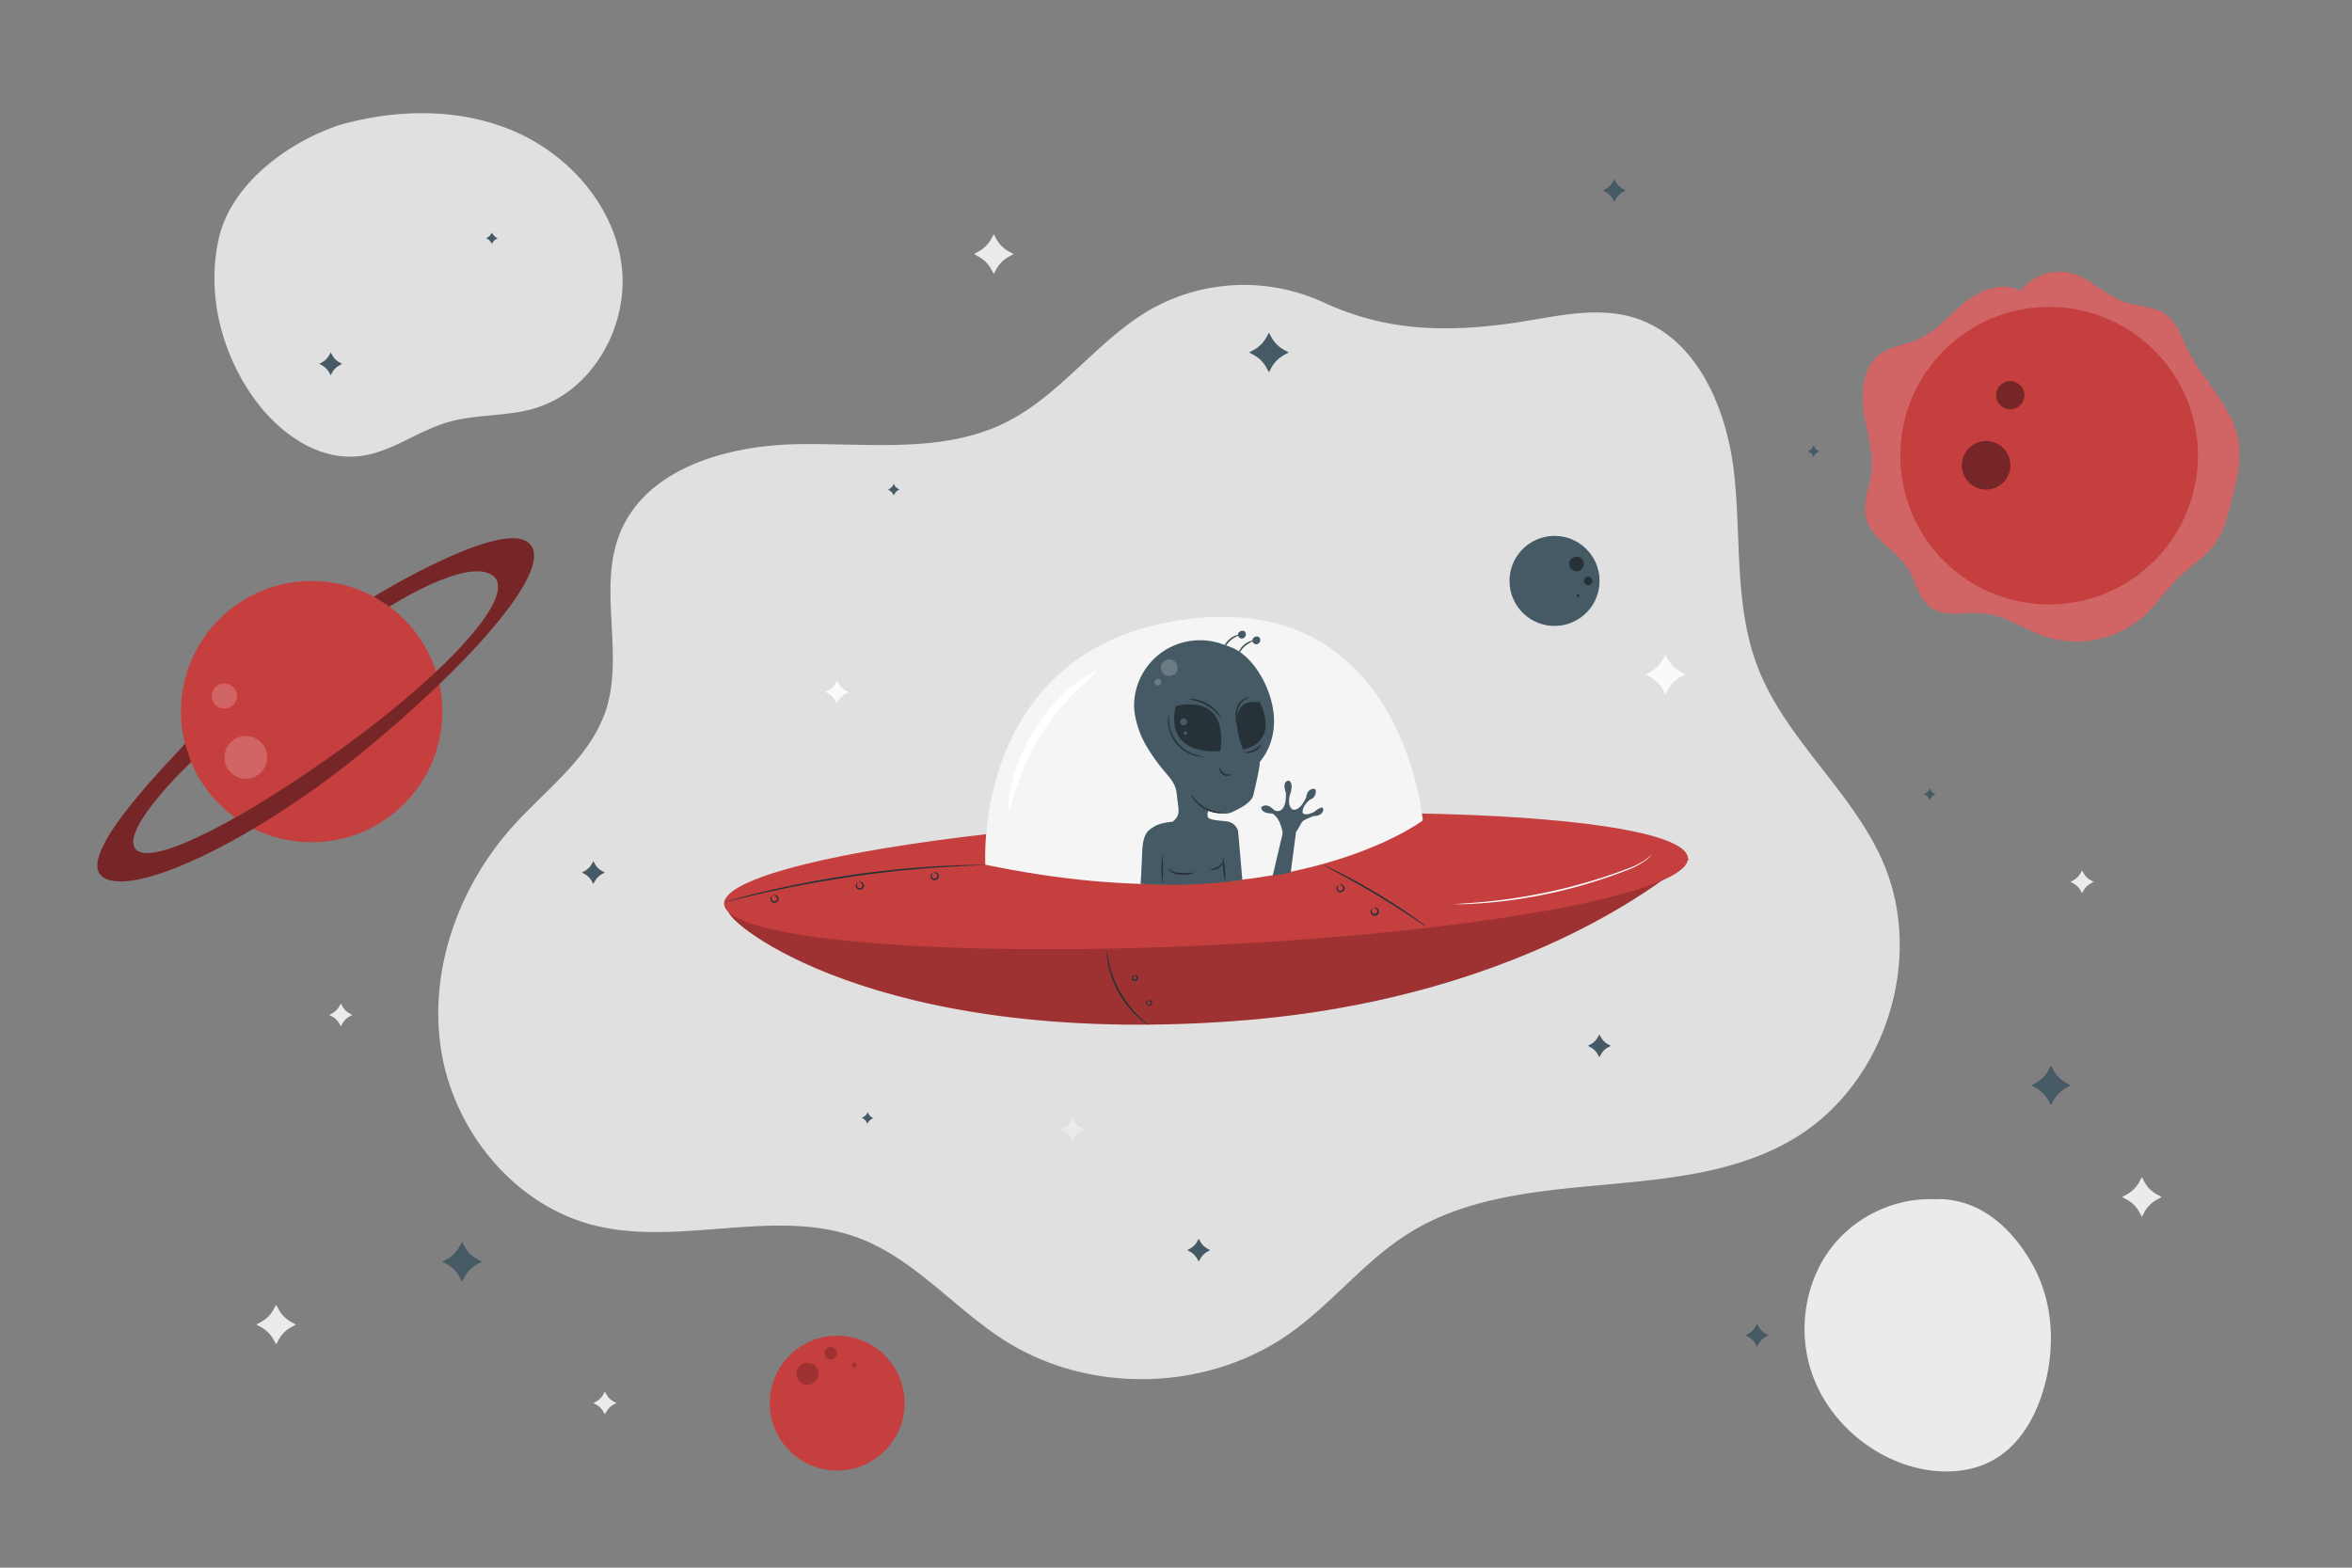<?xml version="1.0"?>
<svg xmlns="http://www.w3.org/2000/svg" viewBox="0 0 750 500" width="750" height="500"><rect x="0" y="0" width="750" height="500" fill="#808080" stroke="none"/><path d="M421.32 96.12a60.61 60.61 0 00-53.94 2.3c-17.26 9.71-29 27.57-46.75 36.35-20.14 10-43.92 6.5-66.39 6.9s-48.38 7.74-56.65 28.63c-7 17.65 1.54 38.33-4.43 56.35-5 14.93-18.67 24.84-29.26 36.48-17.56 19.32-27.36 46.31-23.19 72.08s23.46 49.27 48.79 55.61c27.53 6.88 57.88-5.94 84.43 4.07 17.87 6.75 30.54 22.62 46.69 32.81 27.18 17.14 64.69 16.08 90.86-2.57 13.38-9.53 23.72-23 37.64-31.72 36-22.62 86.19-8.44 122.77-30.16C601 346 613.9 306 600.45 274.94c-9.86-22.72-31.18-39.16-40-62.29-7.45-19.42-5.18-41-7.48-61.69s-11.89-43.4-31.74-49.59c-13.1-4.08-27.11.15-40.71 1.93-21.33 2.79-39.71 2-59.16-7.18M108.48 39.81c-16.87 5.53-34.86 19-38.74 36.36s.76 36.05 11 50.54c7.84 11.07 20.42 20.32 33.89 18.78 10-1.16 18.48-8 28.17-10.83 8.93-2.62 18.59-1.76 27.52-4.37 18.71-5.46 30.43-26.56 27.87-45.89s-17.43-35.73-35.49-43.06-38.72-6.43-57.32-.62" fill="#e0e0e0"></path><path d="M622.33 383.13c-13.93-2.76-29.07 3.13-37.92 14.24s-11.28 26.83-6.75 40.29 15.7 24.37 29.06 29.16c9.77 3.5 21.23 3.69 30-1.82 7.56-4.73 12.26-13 14.82-21.59 3.93-13.09 3.34-27.84-3.26-39.81s-17.13-21.43-30.8-21.15M663.93 277.61l.48.87a5.73 5.73 0 002.33 2.3l.87.48-.87.47a5.7 5.7 0 00-2.33 2.31l-.48.86-.48-.86a5.82 5.82 0 00-2.33-2.31l-.87-.47.87-.48a5.86 5.86 0 002.33-2.3zM108.69 320.06l.47.86a5.82 5.82 0 002.33 2.31l.88.47-.88.48a5.86 5.86 0 00-2.33 2.3l-.47.87-.48-.87a5.86 5.86 0 00-2.33-2.3l-.88-.48.88-.47a5.82 5.82 0 002.33-2.31zM683 375.46l.81 1.5a10 10 0 004 4l1.5.82-1.5.81a10 10 0 00-4 4l-.81 1.5-.82-1.5a10 10 0 00-4-4l-1.5-.81 1.5-.82a10 10 0 004-4zM88.05 416.14l.82 1.5a10 10 0 004 4l1.5.82-1.5.82a10 10 0 00-4 4l-.82 1.49-.81-1.49a10 10 0 00-4-4l-1.5-.82 1.5-.82a10 10 0 004-4zM316.89 74.72l.82 1.5a10 10 0 004 4l1.5.82-1.5.82a10 10 0 00-4 4l-.82 1.49-.82-1.49a10 10 0 00-4-4L310.6 81l1.49-.82a10 10 0 004-4z" fill="#ebebeb"></path><path d="M531.07 208.8l.81 1.5a10 10 0 004 4l1.5.82-1.5.81a10 10 0 00-4 4l-.81 1.5-.82-1.5a10 10 0 00-4-4l-1.5-.81 1.5-.82a10 10 0 004-4z" fill="#fafafa"></path><g><path d="M232.25 290.45c-.93 3.74 47.06 43.41 160.78 35.25 97.72-7 145.58-51.75 145.58-51.75z" fill="#c53f3f"></path><path d="M232.25 290.45c-.93 3.74 47.06 43.41 160.78 35.25 97.72-7 145.58-51.75 145.58-51.75z" opacity=".2"></path><ellipse cx="384.57" cy="281.02" rx="153.85" ry="20.48" transform="rotate(-2.73 384.447 281.051)" fill="#c53f3f"></ellipse><path d="M314.2 275.78s-4.48-69.51 64.44-78.32 75.06 64.22 75.06 64.22-44.61 34-139.5 14.1z" fill="#f5f5f5"></path><path d="M349.75 214c.23.33-2.16 2.18-5.65 5.5-.86.83-1.81 1.74-2.77 2.78s-2 2.15-3 3.34a74 74 0 00-11 17.32c-.63 1.46-1.26 2.83-1.73 4.15s-1 2.56-1.34 3.7c-1.52 4.56-2.17 7.51-2.57 7.45s-.3-3.11.8-8c.28-1.21.61-2.53 1.07-3.91s1-2.85 1.57-4.39a59.8 59.8 0 0111.39-18c1.14-1.18 2.2-2.32 3.3-3.29a39.86 39.86 0 013.08-2.63c3.9-3.02 6.69-4.31 6.85-4.02zM526.65 272.59a2.81 2.81 0 01-.42.52 12.18 12.18 0 01-1.43 1.28 25.29 25.29 0 01-6.24 3.25A161.14 161.14 0 01473.48 288c-3 .23-5.36.34-7 .38h-1.91a4.92 4.92 0 01-.67 0 2.75 2.75 0 01.67-.08l1.9-.13c1.66-.11 4.05-.27 7-.55a175.93 175.93 0 0045-10.36 27.07 27.07 0 006.26-3.07 24.19 24.19 0 001.92-1.6z" fill="#fff"></path><path d="M366.37 327a4.7 4.7 0 01-.94-.58 21.87 21.87 0 01-2.37-1.87 28.72 28.72 0 01-3.12-3.23 32.52 32.52 0 01-3.13-4.52 33.65 33.65 0 01-2.29-5 30.5 30.5 0 01-1.18-4.33 23.51 23.51 0 01-.4-3 5 5 0 010-1.11c.1 0 .21 1.56.77 4a34.27 34.27 0 001.27 4.24 38.64 38.64 0 002.29 4.91 37.07 37.07 0 003.05 4.47 33.34 33.34 0 003 3.26c1.82 1.76 3.11 2.67 3.05 2.76zM361.65 311.12c0 .07-.25.19-.33.56a.64.64 0 00.09.57.6.6 0 001-.28.67.67 0 00-.21-.54c-.27-.28-.56-.23-.58-.31s.32-.29.81 0a1 1 0 01.46.85 1 1 0 01-.77.93 1 1 0 01-1.18-1.37c.29-.53.73-.48.71-.41zM366.13 319.13c0 .07-.24.18-.33.56a.68.68 0 00.09.57.54.54 0 00.6.16.54.54 0 00.43-.45.67.67 0 00-.21-.53c-.27-.28-.56-.24-.58-.31s.32-.29.81 0a1 1 0 01.46.85 1 1 0 11-1.95-.44c.26-.54.7-.48.68-.41zM231.25 287.67a4.46 4.46 0 01.81-.27l2.36-.67c2-.57 5-1.34 8.73-2.23 7.39-1.78 17.7-3.9 29.2-5.55s22-2.46 29.6-2.82c3.8-.18 6.88-.27 9-.28h2.45a4.78 4.78 0 01.86 0 5.67 5.67 0 01-.85.08l-2.45.11c-2.12.08-5.2.22-9 .45-7.59.45-18.06 1.34-29.55 3s-21.78 3.7-29.19 5.39c-3.71.84-6.7 1.55-8.76 2.07l-2.38.58a5.31 5.31 0 01-.83.14zM454.77 295.5a8.57 8.57 0 01-1.28-.78l-3.41-2.26c-2.88-1.91-6.89-4.49-11.41-7.2s-8.69-5-11.73-6.66l-3.6-1.94a9.3 9.3 0 01-1.3-.76 8.91 8.91 0 011.39.58c.88.4 2.14 1 3.68 1.79 3.09 1.56 7.3 3.83 11.83 6.54s8.52 5.36 11.35 7.34c1.41 1 2.55 1.82 3.32 2.4a8.56 8.56 0 011.16.95zM426.75 282.38c.06.06-.24.31-.22.83a1.06 1.06 0 00.32.74.94.94 0 001.45-.64 1 1 0 00-.33-.74c-.37-.36-.75-.31-.76-.39s.41-.29 1 .1a1.36 1.36 0 01.58 1 1.31 1.31 0 01-.82 1.21 1.29 1.29 0 01-1.43-.21 1.32 1.32 0 01-.37-1.11c.09-.68.57-.85.58-.79z" fill="#263238"></path><path d="M297.35 278.51c0 .06-.24.31-.22.82a1 1 0 00.32.74.93.93 0 001.45-.64 1 1 0 00-.33-.73c-.37-.37-.75-.31-.76-.39s.41-.29 1 .1a1.34 1.34 0 01.58 1 1.29 1.29 0 01-.82 1.2 1.3 1.3 0 01-1.44-.21 1.34 1.34 0 01-.36-1.11c.09-.67.57-.85.58-.78zM273.48 281.52c0 .06-.24.3-.23.82a1.05 1.05 0 00.33.74.86.86 0 00.9.09.85.85 0 00.54-.73 1 1 0 00-.32-.74c-.37-.36-.75-.31-.76-.39s.41-.28 1 .11a1.31 1.31 0 01.57 1 1.26 1.26 0 01-.81 1.2 1.3 1.3 0 01-1.44-.21 1.34 1.34 0 01-.36-1.11c.1-.67.57-.85.58-.78zM246.26 285.72c.05.06-.25.31-.23.83a1 1 0 00.33.74.84.84 0 00.9.08.83.83 0 00.54-.72 1.06 1.06 0 00-.32-.74c-.37-.36-.76-.31-.76-.39s.41-.29 1 .11a1.32 1.32 0 01.57 1 1.29 1.29 0 01-.81 1.2 1.3 1.3 0 01-1.44-.21 1.39 1.39 0 01-.37-1.11c.1-.68.58-.85.59-.79zM437.65 289.74c.06.06-.24.31-.22.82a1 1 0 00.32.74.84.84 0 00.9.09.86.86 0 00.55-.73 1 1 0 00-.33-.73c-.37-.37-.75-.31-.76-.39s.41-.29 1 .1a1.34 1.34 0 01.58 1 1.32 1.32 0 11-2.62-.12c.09-.67.57-.85.58-.78z" fill="#263238"></path><path d="M389.32 205.29a21 21 0 00-27.33 16l-.09.55a18 18 0 000 6.09 29.74 29.74 0 004 10.58c5.73 9.29 8.8 9.59 9.36 14.89s1.36 6.43-1.35 8.69c0 0-3.72.23-5.75 1.47s-3.73 2.14-3.95 8.35-.49 10-.49 10a167.31 167.31 0 0032.44-1.25L394.8 265a4.25 4.25 0 00-3.16-2.93c-2.48-.45-6.31-.34-6.54-1.69s.34-1.81.34-1.81 4.51 1.81 7.44.45 6.21-3.15 6.77-5.41 2.33-9.93 2-10.27 4.41-4.17 4.61-13-5.66-20.54-13.45-23.81q-1.81-.68-3.49-1.24z" fill="#455a64"></path><path d="M374.91 225.24s16.76-5.09 14.26 14.29c0 0-17.92 2.25-14.26-14.29zM396.39 239.11s-7.06-16.84 5.32-15.16c0 .05 6.72 12.19-5.32 15.16z" fill="#263238"></path><path d="M419.05 260.24s-3 1-3.74 1.82-1.86 3.8-3.09 4.16a6.29 6.29 0 01-3.11-.29s-.65-3.62-2-5.23-1.69-1.23-1.69-1.23-3.39-.08-3.21-2c0 0 1.41-1.65 3.8.65a2 2 0 002.61.16c1.34-1.09 1.54-3.77 1.4-5.56 0 0-1.35-3.13.76-3.76 0 0 1.77.13.8 3.79 0 0-1.55 3.89.59 5.43 0 0 1.74.76 3.7-2.62l.65-1.24s.11-2.68 2.44-2.75a.57.57 0 01.58.46 2.62 2.62 0 01-1.81 3s-2.67 2-2.32 4.31c0 0 .81.87 2.82-.05l.77-.29s2.53-2.16 2.9-1.17c.38 1.22-1.06 2.5-2.85 2.41z" fill="#455a64"></path><path fill="#455a64" d="M409.1 265.41l-3.27 13.92 2.83-.45 2.92-.58 1.69-12.93-4.17.04z"></path><path d="M372.84 210.34a2.69 2.69 0 00-2.63 2.11 2.81 2.81 0 001.72 3 2.78 2.78 0 003.26-1.18 2.73 2.73 0 00-.67-3.39 2.68 2.68 0 00-2.22-.48" fill="#fff" opacity=".2"></path><path d="M377.54 229.13a1.12 1.12 0 00-1.17.77 1.12 1.12 0 002 .95 1.13 1.13 0 00-.15-1.43 1.1 1.1 0 00-.9-.28M378 233.25a.56.56 0 00-.59.39.58.58 0 00.31.66.56.56 0 00.7-.18.55.55 0 00-.53-.87" fill="#455a64"></path><path d="M368.84 216.56a1.06 1.06 0 10.74 0" fill="#fff" opacity=".2"></path><path d="M384.16 241.37a2 2 0 01-.79 0 9.51 9.51 0 01-2.14-.32 11.62 11.62 0 01-8.73-10.31 10.46 10.46 0 010-2.17 2 2 0 01.18-.77c.1 0-.09 1.12.15 2.89a12 12 0 008.46 10c1.71.58 2.88.59 2.87.68zM389.2 228.92a16.92 16.92 0 00-4.51-4.08 17.22 17.22 0 00-5.81-1.78 4.35 4.35 0 011.84-.06 11.26 11.26 0 017.59 4.31 4.14 4.14 0 01.89 1.61zM394.32 231a4.41 4.41 0 01-.28-1.53 9.42 9.42 0 01.33-3.76 4.91 4.91 0 012.44-2.89 2 2 0 011.55-.25 13 13 0 00-1.38.57 5.14 5.14 0 00-2.12 2.74 11.46 11.46 0 00-.45 3.58 4.71 4.71 0 01-.09 1.54zM402.33 237.27a4 4 0 01-2.29 2.34 4 4 0 01-3.25.38 15 15 0 003-.84 14.85 14.85 0 002.54-1.88zM392.65 247c0 .06-.2.27-.68.39a2.47 2.47 0 01-3-1.85c-.1-.49 0-.78.06-.78s.12.28.29.66a2.75 2.75 0 001 1.22 2.82 2.82 0 001.54.39c.49-.03.76-.11.79-.03zM389.73 259.21a4.18 4.18 0 01-1.8.06 10.61 10.61 0 01-7.33-4.36 3.89 3.89 0 01-.8-1.61 13.88 13.88 0 011.1 1.39 12.18 12.18 0 007.1 4.21 13 13 0 011.73.31zM370.61 282.06a44.34 44.34 0 010-9.59 44.35 44.35 0 010 9.59zM380.9 278.35a9.52 9.52 0 01-4.45.57 4.85 4.85 0 01-3.1-.93c-.66-.61-.65-1.23-.59-1.22s.21.49.82.93a5.25 5.25 0 002.89.7c2.43.13 4.4-.2 4.43-.05zM390.69 281.26a16.61 16.61 0 01-.61-4 16.1 16.1 0 01-.1-4.06 31 31 0 01.71 8.07z" fill="#263238"></path><path d="M390.2 274.8a3.92 3.92 0 01-4.47 2.63 16.39 16.39 0 002.47-.92c1.25-.72 1.86-1.79 2-1.71z" fill="#263238"></path><path d="M400.08 204.24a16 16 0 00-3.16 1.88 15.65 15.65 0 00-2.25 2.91c-.06 0 0-.46.28-1.1a6.61 6.61 0 014-3.55c.68-.2 1.12-.2 1.13-.14z" fill="#455a64"></path><path d="M401.3 203.17a1.37 1.37 0 00-1.79.53 1.21 1.21 0 001.47 1.71 1.35 1.35 0 00.62-2.06.78.78 0 00-.73-.33M395.49 202.42a15.36 15.36 0 00-3.16 1.87 15.65 15.65 0 00-2.25 2.91c-.06 0 0-.45.27-1.1a6.66 6.66 0 011.64-2.2 6.58 6.58 0 012.38-1.35c.63-.2 1.11-.19 1.12-.13z" fill="#455a64"></path><path d="M396.71 201.34a1.37 1.37 0 00-1.79.54 1.2 1.2 0 001.47 1.7 1.34 1.34 0 00.62-2.05.75.75 0 00-.73-.33" fill="#455a64"></path></g><g><path d="M266.89 217.1l.48.87a6 6 0 002.33 2.31l.87.47-.87.48a5.86 5.86 0 00-2.33 2.3l-.48.87-.48-.87a5.77 5.77 0 00-2.32-2.3l-.88-.48.88-.47a5.86 5.86 0 002.32-2.31z" fill="#fafafa"></path><path d="M342 356.57l.48.87a5.77 5.77 0 002.32 2.3l.88.48-.88.47a5.73 5.73 0 00-2.3 2.31l-.48.86-.48-.86a5.82 5.82 0 00-2.33-2.31l-.87-.47.87-.48a5.86 5.86 0 002.33-2.3zM192.88 443.84l.48.87a5.86 5.86 0 002.33 2.3l.88.48-.88.47a5.82 5.82 0 00-2.33 2.31l-.48.86-.48-.86a5.73 5.73 0 00-2.32-2.31l-.88-.47.88-.48a5.77 5.77 0 002.32-2.3z" fill="#ebebeb"></path><path d="M514.75 57.11l.48.87a5.87 5.87 0 002.3 2.31l.87.47-.87.47a5.87 5.87 0 00-2.3 2.31l-.48.87-.47-.87a5.83 5.83 0 00-2.28-2.31l-.86-.47.86-.47a5.83 5.83 0 002.28-2.29zM382.24 395.08l.48.87a5.78 5.78 0 002.3 2.3l.87.48-.87.47a5.75 5.75 0 00-2.3 2.31l-.48.86-.47-.86a5.71 5.71 0 00-2.31-2.31l-.87-.47.87-.48a5.75 5.75 0 002.31-2.3zM105.45 112.39l.48.87a5.83 5.83 0 002.31 2.31l.86.47-.86.47a5.83 5.83 0 00-2.31 2.31l-.48.87-.47-.87a5.83 5.83 0 00-2.31-2.31l-.86-.47.86-.47a5.83 5.83 0 002.31-2.31zM560.29 422.23l.48.87a5.87 5.87 0 002.3 2.31l.87.47-.87.48a5.78 5.78 0 00-2.3 2.3l-.48.87-.47-.87a5.75 5.75 0 00-2.31-2.3l-.86-.48.86-.47a5.83 5.83 0 002.31-2.31zM510 329.91l.47.87a5.87 5.87 0 002.31 2.3l.87.48-.87.47a5.83 5.83 0 00-2.31 2.31l-.47.87-.48-.87a5.75 5.75 0 00-2.3-2.31l-.87-.47.87-.48a5.78 5.78 0 002.3-2.3zM189.2 274.64l.48.87a5.87 5.87 0 002.3 2.31l.87.47-.87.47a5.87 5.87 0 00-2.3 2.31l-.48.87-.47-.87a6 6 0 00-2.31-2.31l-.87-.47.87-.47a6 6 0 002.31-2.31zM615.35 251.48l.24.43a2.89 2.89 0 001.15 1.15l.44.24-.44.24a2.89 2.89 0 00-1.15 1.15l-.24.44-.23-.44a2.85 2.85 0 00-1.16-1.15l-.43-.24.43-.24a2.85 2.85 0 001.16-1.15zM276.71 354.75l.22.44a2.83 2.83 0 001.11 1.19l.42.26-.44.22a2.89 2.89 0 00-1.19 1.11l-.26.42-.22-.44a2.85 2.85 0 00-1.11-1.2l-.42-.25.44-.22a2.92 2.92 0 001.2-1.11zM578.3 142.11l.24.43a2.77 2.77 0 001.15 1.15l.43.24-.43.24a2.77 2.77 0 00-1.15 1.15l-.24.43-.24-.43a2.77 2.77 0 00-1.15-1.15l-.43-.24.43-.24a2.77 2.77 0 001.15-1.15zM285 154.31l.24.44a3 3 0 001.15 1.15l.44.24-.44.23a3 3 0 00-1.15 1.16l-.24.47-.23-.43a2.94 2.94 0 00-1.16-1.16l-.43-.23.43-.24a3 3 0 001.16-1.15zM156.87 74.17l.23.44a3 3 0 001.16 1.15l.43.24-.43.23a2.94 2.94 0 00-1.16 1.16l-.23.43-.24-.43a3 3 0 00-1.15-1.16L155 76l.44-.24a3 3 0 001.15-1.15zM404.64 106.1l.81 1.49a10 10 0 004 4l1.5.82-1.5.82a10 10 0 00-4 4l-.81 1.5-.82-1.5a10 10 0 00-4-4l-1.5-.82 1.5-.82a10 10 0 004-4zM654 339.85l.82 1.5a10 10 0 004 4l1.49.82-1.49.82a10 10 0 00-4 4l-.82 1.49-.8-1.48a10 10 0 00-4-4l-1.5-.82 1.5-.82a10 10 0 004-4zM147.35 396.08l.81 1.5a10 10 0 004 4l1.5.81-1.5.82a10 10 0 00-4 4l-.81 1.5-.82-1.5a10 10 0 00-4-4l-1.5-.82 1.5-.81a10 10 0 004-4z" fill="#455a64"></path></g><g><path d="M644.28 92.83c-5.58-3.24-12.79-.37-17.81 3.7s-9.24 9.38-15.2 11.87c-3.8 1.59-8.14 2-11.5 4.33-5.48 3.86-6.44 11.64-5.49 18.27s3.27 13.22 2.46 19.87c-.61 4.87-2.89 9.75-1.65 14.51 1.73 6.66 9.39 9.83 13.12 15.62 2.68 4.15 3.41 9.75 7.41 12.66 4.63 3.38 11.07 1.41 16.78 1.93 7 .63 13.05 5.14 19.74 7.41a32.4 32.4 0 0031.55-6.58c4.25-3.87 7.37-8.81 11.55-12.75 3.57-3.37 7.9-6 10.83-9.95s4.1-8.55 5.31-13.15c1.77-6.72 3.55-13.71 2.26-20.54-2.07-10.9-11.36-18.83-16.2-28.81-1.89-3.89-3.27-8.34-6.77-10.88-3.71-2.7-8.73-2.47-13.07-3.94-6.23-2.1-10.94-7.66-17.31-9.29a15.57 15.57 0 00-16 5.73" fill="#c53f3f"></path><path d="M644.28 92.83c-5.58-3.24-12.79-.37-17.81 3.7s-9.24 9.38-15.2 11.87c-3.8 1.59-8.14 2-11.5 4.33-5.48 3.86-6.44 11.64-5.49 18.27s3.27 13.22 2.46 19.87c-.61 4.87-2.89 9.75-1.65 14.51 1.73 6.66 9.39 9.83 13.12 15.62 2.68 4.15 3.41 9.75 7.41 12.66 4.63 3.38 11.07 1.41 16.78 1.93 7 .63 13.05 5.14 19.74 7.41a32.4 32.4 0 0031.55-6.58c4.25-3.87 7.37-8.81 11.55-12.75 3.57-3.37 7.9-6 10.83-9.95s4.1-8.55 5.31-13.15c1.77-6.72 3.55-13.71 2.26-20.54-2.07-10.9-11.36-18.83-16.2-28.81-1.89-3.89-3.27-8.34-6.77-10.88-3.71-2.7-8.73-2.47-13.07-3.94-6.23-2.1-10.94-7.66-17.31-9.29a15.57 15.57 0 00-16 5.73" fill="#fff" opacity=".2"></path><circle cx="653.42" cy="145.32" r="47.45" transform="rotate(-2.03 653.781 145.395)" fill="#c53f3f"></circle><path d="M639.43 153.17a7.74 7.74 0 11-1.32-10.86 7.74 7.74 0 011.32 10.86zM644.57 128.82a4.5 4.5 0 11-.77-6.32 4.5 4.5 0 01.77 6.32z" opacity=".4"></path><circle cx="266.99" cy="447.49" r="21.5" transform="rotate(-2.47 267.622 448.267)" fill="#c53f3f"></circle><path d="M257.89 441.64a3.51 3.51 0 113.1-3.87 3.51 3.51 0 01-3.1 3.87zM265.07 433.6a2 2 0 111.81-2.25 2 2 0 01-1.81 2.25zM271.65 435.48a.75.75 0 11.83.66.74.74 0 01-.83-.66z" opacity=".2"></path><circle cx="99.37" cy="226.96" r="41.67" fill="#c53f3f"></circle><path d="M85.18 241.56a6.8 6.8 0 11-6.79-6.8 6.79 6.79 0 016.79 6.8zM75.54 221.94a4 4 0 11-4-3.95 4 4 0 014 3.95z" fill="#fff" opacity=".2"></path><path d="M59 237.1c.18.72-35.67 35.12-26.43 42.44s48.12-11.47 81.26-38.23 63.36-59.31 55.07-67.87-49.69 16.87-49.69 16.87l5 3.15s25-16.06 33-9.83-14.65 30.59-46.52 53.85-62.75 39.59-67.53 33.22 17.77-27.63 17.77-27.63z" fill="#c53f3f"></path><path d="M59 237.1c.18.72-35.67 35.12-26.43 42.44s48.12-11.47 81.26-38.23 63.36-59.31 55.07-67.87-49.69 16.87-49.69 16.87l5 3.15s25-16.06 33-9.83-14.65 30.59-46.52 53.85-62.75 39.59-67.53 33.22 17.77-27.63 17.77-27.63z" opacity=".4"></path><circle cx="495.71" cy="185.29" r="14.36" transform="rotate(-46.28 495.694 185.288)" fill="#455a64"></circle><path d="M500.39 179.79a2.34 2.34 0 112.29 2.4 2.34 2.34 0 01-2.29-2.4zM505.07 185.26a1.37 1.37 0 111.33 1.39 1.37 1.37 0 01-1.33-1.39zM503.25 189.44a.51.51 0 010 1 .51.51 0 01-.49-.52.52.52 0 01.49-.48z" fill="#263238"></path></g></svg>
